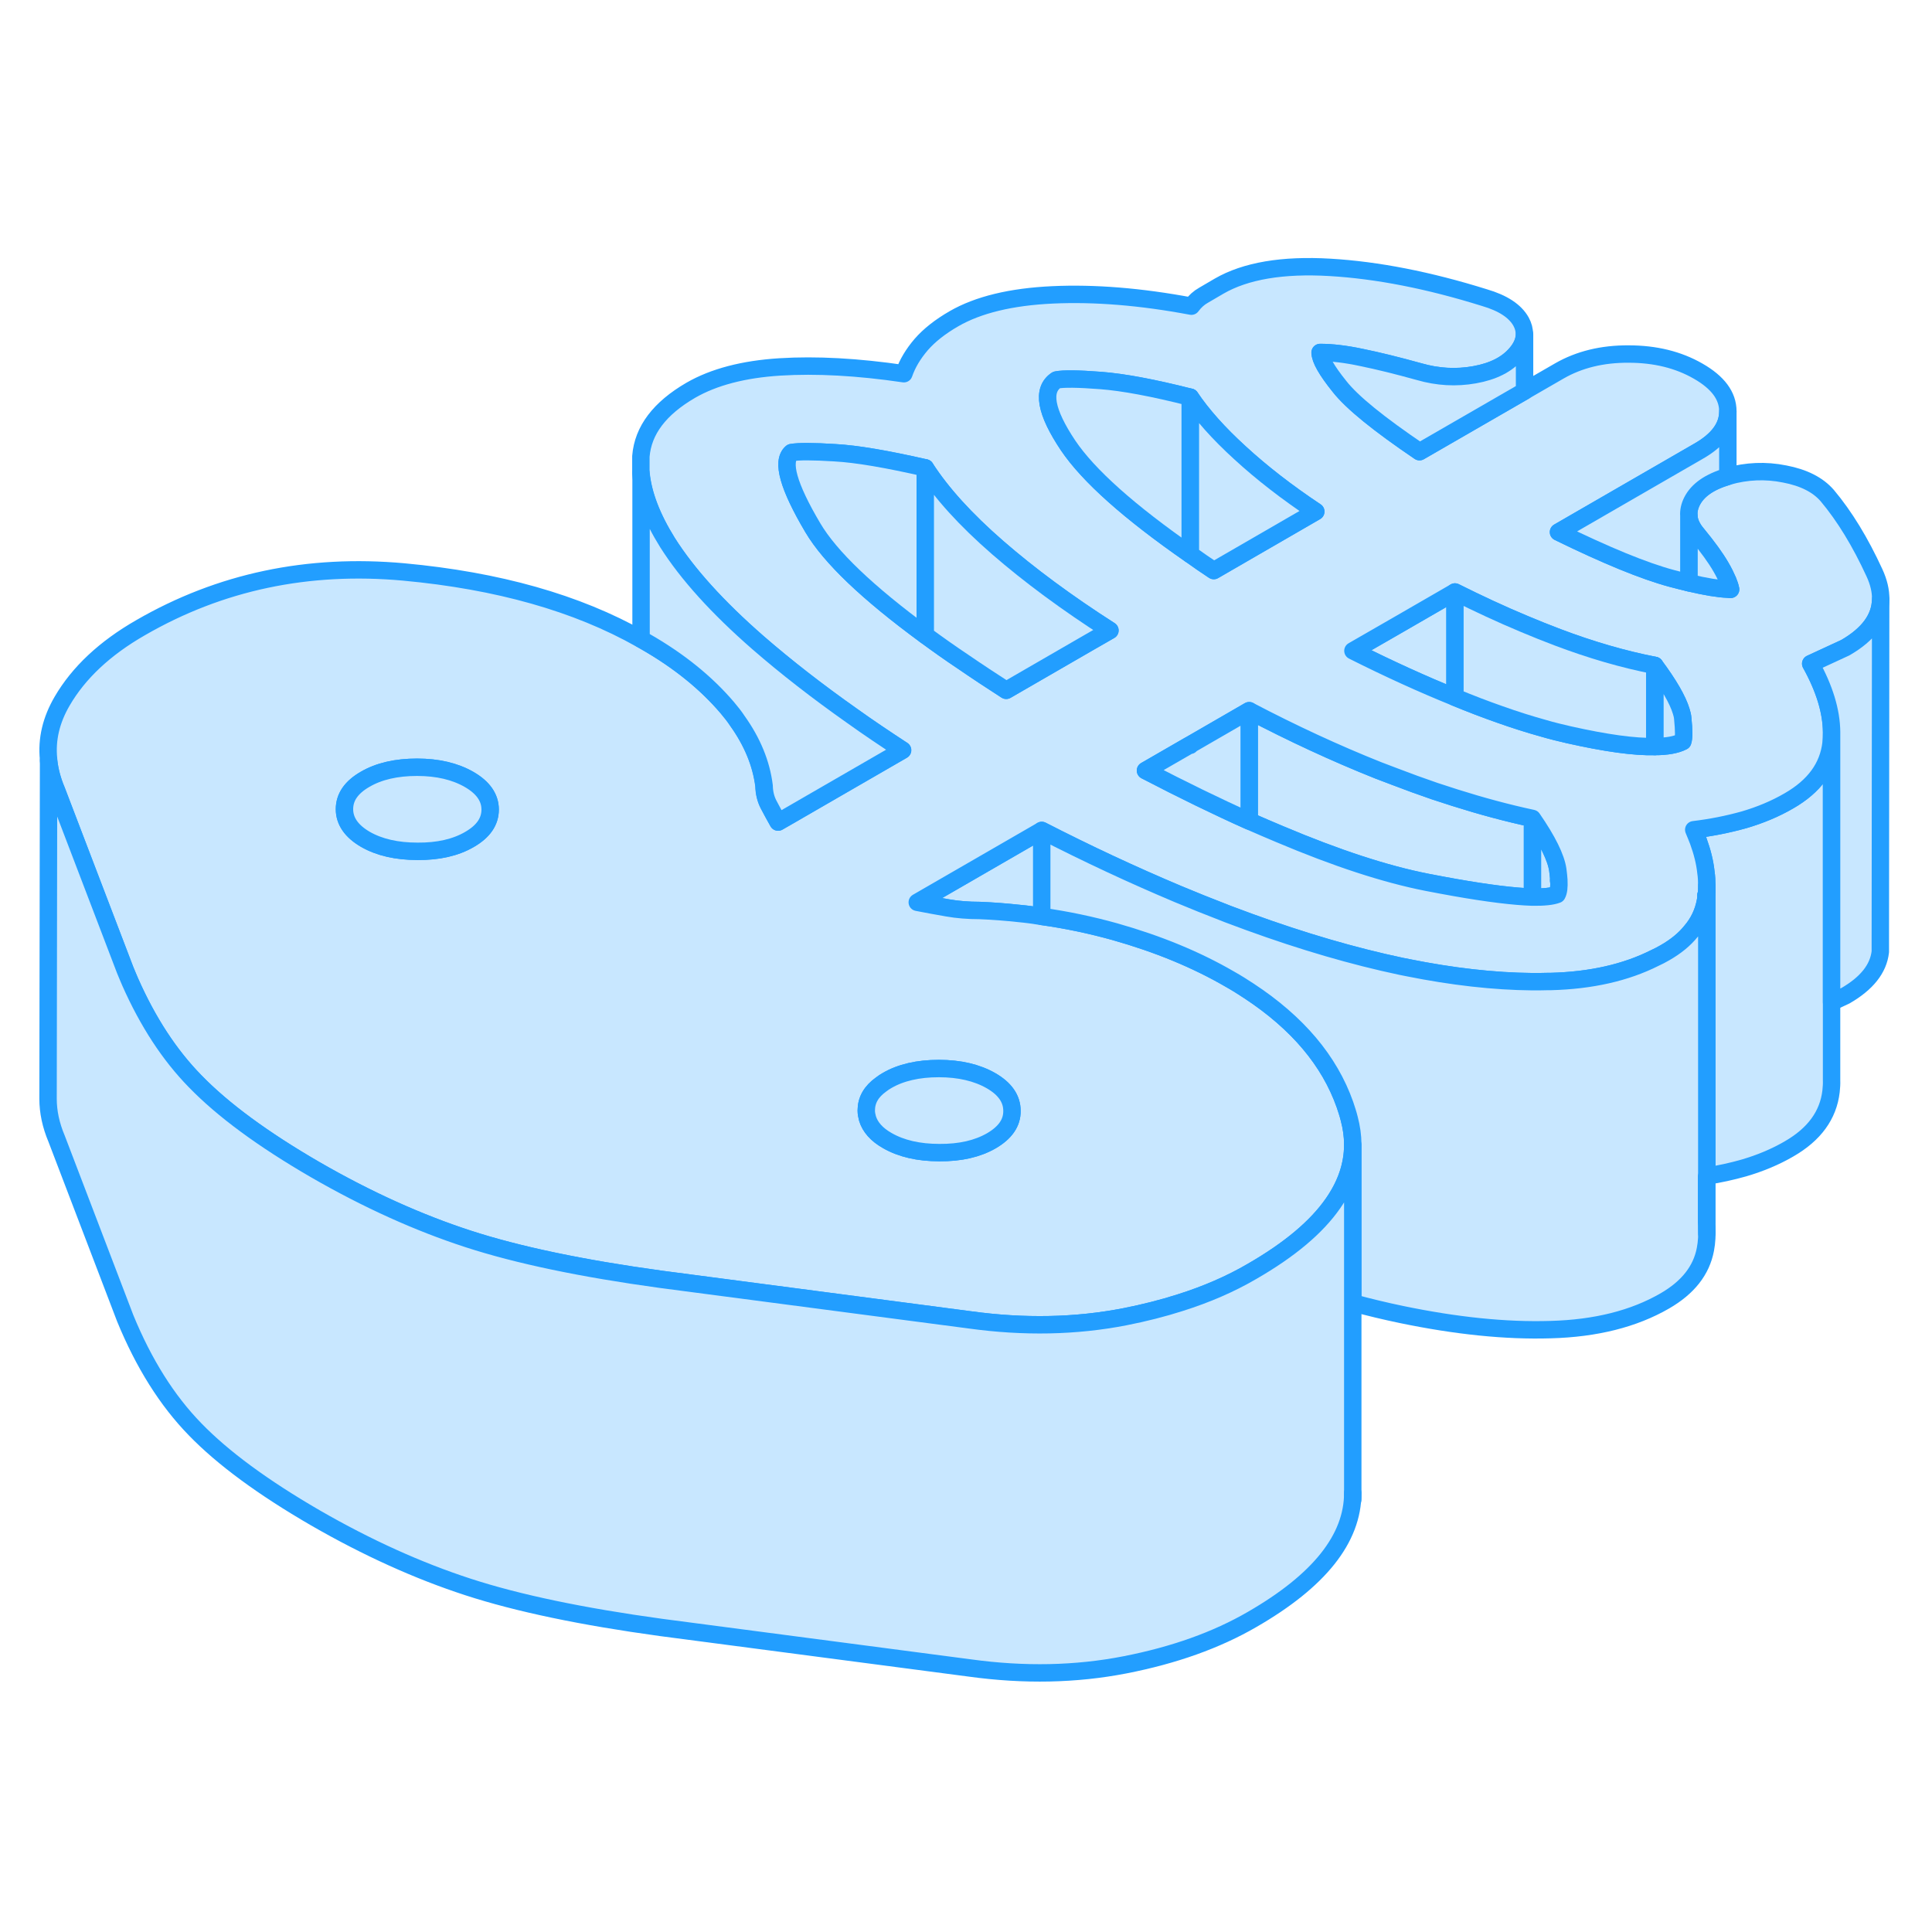 <svg width="48" height="48" viewBox="0 0 111 86" fill="#c8e7ff" xmlns="http://www.w3.org/2000/svg" stroke-width="1px" stroke-linecap="round" stroke-linejoin="round"><path d="M89.561 38.081C89.582 38.461 89.551 38.731 89.461 38.891C89.171 39.001 88.701 39.051 88.041 39.041V34.521C88.912 35.781 89.401 36.771 89.501 37.481C89.531 37.701 89.552 37.891 89.561 38.061V38.081ZM89.561 38.081C89.552 38.081 89.552 38.081 89.541 38.081H89.561ZM68.352 30.311C68.352 30.311 68.382 30.321 68.392 30.321V30.291L68.352 30.311Z" stroke="#229EFF" stroke-linejoin="round"/><path d="M105.23 29.601V49.571C105.24 49.781 105.22 49.991 105.2 50.201C105.04 51.571 104.241 52.671 102.781 53.511C101.991 53.971 101.12 54.331 100.2 54.601C99.5 54.801 98.8 54.951 98.061 55.071V38.391C98.061 38.141 98.05 37.871 98.01 37.611C97.951 37.041 97.801 36.441 97.571 35.811C97.491 35.601 97.4 35.391 97.311 35.171C98.311 35.051 99.27 34.861 100.2 34.601C101.12 34.331 101.991 33.971 102.781 33.511C104.241 32.671 105.04 31.571 105.2 30.201C105.22 30.001 105.23 29.801 105.23 29.601Z" stroke="#229EFF" stroke-linejoin="round"/><path d="M83.601 21.511V27.561C81.791 26.831 79.831 25.941 77.741 24.891L80.381 23.371L83.601 21.511Z" stroke="#229EFF" stroke-linejoin="round"/><path d="M59.861 35.211V40.151C59.431 40.081 58.991 40.021 58.551 39.981C57.811 39.901 57.061 39.841 56.301 39.811C55.631 39.811 55.021 39.761 54.451 39.661C53.891 39.561 53.311 39.461 52.711 39.341L55.811 37.551L59.861 35.211Z" stroke="#229EFF" stroke-linejoin="round"/><path d="M88.041 34.521V39.041C87.011 39.011 85.522 38.831 83.592 38.491C83.082 38.401 82.551 38.301 81.981 38.191C79.591 37.721 76.781 36.801 73.541 35.431C72.972 35.191 72.382 34.941 71.772 34.671V28.331C74.251 29.631 76.731 30.781 79.191 31.761C79.501 31.881 79.802 31.991 80.112 32.111C80.892 32.411 81.662 32.691 82.422 32.951C82.812 33.081 83.212 33.211 83.592 33.331C85.112 33.811 86.591 34.211 88.041 34.521Z" stroke="#229EFF" stroke-linejoin="round"/><path d="M107.69 20.401C106.88 18.641 105.98 17.161 104.98 15.971C104.44 15.351 103.63 14.941 102.53 14.731C101.43 14.511 100.35 14.561 99.29 14.861C99.29 14.861 99.284 14.864 99.27 14.871C98.221 15.181 97.54 15.651 97.21 16.301C97.07 16.581 97.01 16.861 97.031 17.131C97.05 17.501 97.221 17.851 97.52 18.201C98.121 18.931 98.571 19.551 98.871 20.071C99.041 20.361 99.171 20.631 99.27 20.861C99.35 21.051 99.401 21.211 99.431 21.361C99.381 21.361 99.331 21.361 99.27 21.351C98.751 21.331 98.01 21.211 97.031 20.981C96.721 20.911 96.391 20.821 96.04 20.731C94.441 20.301 92.281 19.411 89.54 18.071L97.591 13.421C98.71 12.781 99.27 12.021 99.27 11.141V11.121C99.27 10.241 98.701 9.471 97.561 8.821C96.43 8.171 95.1 7.841 93.57 7.841C92.05 7.831 90.721 8.161 89.591 8.811L87.581 9.971L81.55 13.451C79.221 11.871 77.68 10.631 76.95 9.701C76.21 8.781 75.841 8.131 75.841 7.751C76.501 7.751 77.3 7.841 78.23 8.041C79.16 8.231 80.26 8.501 81.52 8.851C82.591 9.161 83.65 9.221 84.71 9.031C85.78 8.841 86.571 8.441 87.101 7.821C87.421 7.451 87.581 7.071 87.581 6.701C87.581 6.451 87.521 6.221 87.391 5.981C87.051 5.371 86.35 4.911 85.29 4.601C82.091 3.601 79.131 3.021 76.411 2.861C73.691 2.701 71.561 3.061 70.04 3.941L69.151 4.461C68.881 4.611 68.65 4.821 68.45 5.091C65.53 4.541 62.87 4.331 60.48 4.441C58.09 4.551 56.2 5.011 54.81 5.811C54.011 6.271 53.381 6.771 52.921 7.301C52.461 7.841 52.131 8.391 51.931 8.971C49.281 8.581 46.901 8.451 44.81 8.581C42.721 8.711 41.01 9.161 39.69 9.921C37.9 10.961 36.941 12.221 36.821 13.721V14.701C36.941 15.921 37.45 17.241 38.34 18.671C39.48 20.471 41.211 22.391 43.55 24.431C45.151 25.821 46.95 27.221 48.95 28.631C49.87 29.291 50.841 29.941 51.851 30.601L46.901 33.461L45.24 34.421L44.7 34.731C44.5 34.381 44.321 34.041 44.151 33.721C43.981 33.391 43.901 33.041 43.891 32.651C43.731 31.361 43.211 30.111 42.361 28.921C42.191 28.661 41.99 28.411 41.781 28.161C40.571 26.741 39.011 25.471 37.071 24.361C36.99 24.311 36.901 24.271 36.821 24.221C33.141 22.141 28.6 20.861 23.2 20.361C17.69 19.861 12.65 20.921 8.081 23.561C6.021 24.741 4.521 26.151 3.571 27.781C2.941 28.861 2.671 29.971 2.791 31.121V31.181C2.85 31.751 3 32.331 3.25 32.921L7.19 43.231C7.29 43.461 7.38 43.701 7.48 43.921C8.5 46.221 9.74 48.121 11.21 49.621C12.81 51.271 15.111 52.961 18.111 54.701C21.111 56.431 24.041 57.751 26.901 58.681C29.761 59.611 33.45 60.381 37.97 61.001L55.72 63.331C58.84 63.761 61.811 63.701 64.631 63.151C65.751 62.931 66.811 62.661 67.811 62.341C69.331 61.861 70.71 61.261 71.94 60.541C74.09 59.301 75.641 58.001 76.591 56.631C77.341 55.551 77.72 54.431 77.72 53.271V53.251C77.72 52.771 77.65 52.271 77.52 51.781C77.451 51.501 77.361 51.231 77.27 50.961C76.38 48.441 74.55 46.271 71.77 44.441C71.41 44.201 71.041 43.971 70.651 43.751C68.721 42.631 66.531 41.731 64.061 41.031C62.7 40.651 61.291 40.351 59.851 40.151C59.421 40.081 58.98 40.021 58.541 39.981C57.8 39.901 57.05 39.841 56.291 39.811C55.62 39.811 55.01 39.761 54.44 39.661C53.88 39.561 53.3 39.461 52.7 39.341L55.8 37.551L59.851 35.211C62.481 36.561 65.1 37.781 67.69 38.871C68.57 39.241 69.451 39.591 70.331 39.931C70.4 39.961 70.46 39.981 70.531 40.011C70.951 40.171 71.361 40.321 71.77 40.471C74.85 41.591 77.76 42.441 80.51 43.021C80.63 43.041 80.751 43.071 80.861 43.091C83.441 43.611 85.831 43.881 88.04 43.901C88.341 43.901 88.641 43.901 88.931 43.891H89.091C91.41 43.831 93.4 43.381 95.07 42.541C95.27 42.451 95.461 42.351 95.651 42.241C96.281 41.881 96.781 41.471 97.151 41.011C97.591 40.501 97.86 39.921 97.98 39.281C97.99 39.211 98.01 39.141 98.01 39.061V38.931C98.01 38.931 98.04 38.901 98.04 38.861C98.061 38.711 98.061 38.551 98.061 38.391C98.061 38.141 98.05 37.871 98.01 37.611C97.951 37.041 97.8 36.441 97.57 35.811C97.49 35.601 97.4 35.391 97.311 35.171C98.311 35.051 99.27 34.861 100.2 34.601C101.12 34.331 101.99 33.971 102.78 33.511C104.24 32.671 105.04 31.571 105.2 30.201C105.22 30.001 105.23 29.801 105.23 29.601V29.561C105.22 28.361 104.82 27.051 104.03 25.631L106.02 24.711C107.35 23.941 108.031 23.021 108.051 21.931C108.061 21.451 107.94 20.941 107.69 20.401ZM26.97 35.731C26.18 36.191 25.18 36.421 23.99 36.411C22.79 36.411 21.79 36.181 20.99 35.721C20.2 35.261 19.791 34.681 19.791 33.991C19.791 33.301 20.18 32.731 20.98 32.271C21.77 31.811 22.77 31.581 23.96 31.581C25.15 31.581 26.15 31.821 26.95 32.281C27.75 32.741 28.161 33.321 28.161 34.011C28.161 34.701 27.77 35.271 26.97 35.731ZM60.7 9.331C61.1 9.251 61.95 9.261 63.24 9.361C64.54 9.461 66.251 9.781 68.381 10.321C69.051 11.321 70 12.391 71.24 13.521C72.47 14.651 73.921 15.781 75.591 16.891L69.73 20.281C69.26 19.971 68.811 19.661 68.381 19.351C64.871 16.911 62.541 14.831 61.371 13.101C60.071 11.161 59.84 9.901 60.7 9.331ZM53.94 48.891C55.14 48.891 56.14 49.131 56.94 49.591C57.74 50.051 58.141 50.631 58.141 51.321C58.151 52.011 57.75 52.581 56.96 53.041C56.16 53.501 55.17 53.731 53.97 53.721C52.78 53.721 51.78 53.491 50.98 53.031C50.36 52.681 49.99 52.251 49.84 51.761C49.8 51.611 49.77 51.461 49.77 51.301C49.77 50.711 50.051 50.211 50.631 49.801C50.731 49.721 50.84 49.651 50.96 49.581C51.75 49.121 52.75 48.891 53.94 48.891ZM62.55 24.421L57.81 27.161C56.941 26.601 56.121 26.061 55.351 25.531C54.571 25.011 53.841 24.491 53.161 23.991C49.851 21.561 47.7 19.511 46.7 17.821C45.29 15.441 44.89 14.001 45.48 13.501C45.88 13.431 46.71 13.431 47.97 13.511C49.24 13.581 50.961 13.881 53.161 14.381C54.101 15.841 55.48 17.361 57.321 18.961C59.151 20.551 61.3 22.141 63.77 23.721L62.55 24.421ZM89.561 38.081C89.581 38.461 89.55 38.731 89.46 38.891C89.17 39.001 88.701 39.051 88.04 39.041C87.01 39.011 85.52 38.831 83.591 38.491C83.081 38.401 82.55 38.301 81.98 38.191C79.59 37.721 76.781 36.801 73.54 35.431C72.971 35.191 72.38 34.941 71.77 34.671C69.91 33.841 67.93 32.871 65.811 31.771L68.341 30.311L68.381 30.291L71.77 28.331C74.251 29.631 76.73 30.781 79.19 31.761C79.5 31.881 79.801 31.991 80.111 32.111C80.891 32.411 81.661 32.691 82.421 32.951C82.811 33.081 83.21 33.211 83.591 33.331C85.111 33.811 86.591 34.211 88.04 34.521C88.91 35.781 89.4 36.771 89.501 37.481C89.531 37.701 89.55 37.891 89.561 38.061V38.081ZM96.681 30.101C96.311 30.291 95.77 30.391 95.07 30.391C93.9 30.421 92.261 30.191 90.161 29.721C89.681 29.611 89.181 29.491 88.671 29.341C87.881 29.121 87.051 28.861 86.181 28.551C85.351 28.261 84.49 27.931 83.591 27.561C81.781 26.831 79.82 25.941 77.73 24.891L80.371 23.371L83.591 21.511C84.93 22.181 86.26 22.801 87.581 23.351C88.221 23.621 88.85 23.871 89.48 24.111C91.41 24.841 93.27 25.381 95.07 25.731C95.88 26.821 96.391 27.701 96.591 28.361C96.641 28.511 96.671 28.651 96.681 28.781C96.751 29.471 96.751 29.911 96.681 30.101Z" stroke="#229EFF" stroke-linejoin="round"/><path d="M68.381 10.321V19.351C64.871 16.911 62.541 14.831 61.371 13.101C60.071 11.161 59.84 9.901 60.7 9.331C61.1 9.251 61.95 9.261 63.24 9.361C64.54 9.461 66.251 9.781 68.381 10.321Z" stroke="#229EFF" stroke-linejoin="round"/><path d="M75.601 16.891L69.74 20.281C69.27 19.971 68.821 19.661 68.391 19.351V10.321C69.061 11.321 70.01 12.391 71.251 13.521C72.481 14.651 73.931 15.781 75.601 16.891Z" stroke="#229EFF" stroke-linejoin="round"/><path d="M28.161 34.011C28.161 34.701 27.771 35.271 26.971 35.731C26.181 36.191 25.181 36.421 23.991 36.411C22.791 36.411 21.791 36.181 20.991 35.721C20.201 35.261 19.791 34.681 19.791 33.991C19.791 33.301 20.181 32.731 20.981 32.271C21.771 31.811 22.771 31.581 23.961 31.581C25.151 31.581 26.151 31.821 26.951 32.281C27.751 32.741 28.161 33.321 28.161 34.011Z" stroke="#229EFF" stroke-linejoin="round"/><path d="M98.061 55.071H98.05V57.751L98.061 57.981C98.081 58.441 98.061 58.861 97.981 59.281C97.751 60.491 96.981 61.471 95.651 62.241C93.871 63.271 91.681 63.821 89.091 63.891C86.501 63.971 83.641 63.671 80.51 63.021C79.6 62.831 78.671 62.611 77.721 62.351V53.251C77.721 52.771 77.65 52.271 77.52 51.781C77.451 51.501 77.361 51.231 77.27 50.961C76.38 48.441 74.55 46.271 71.77 44.441C71.41 44.201 71.041 43.971 70.651 43.751C68.721 42.631 66.531 41.731 64.061 41.031C62.7 40.651 61.291 40.351 59.851 40.151V35.211C62.481 36.561 65.1 37.781 67.69 38.871C68.57 39.241 69.451 39.591 70.331 39.931C70.401 39.961 70.46 39.981 70.531 40.011C70.951 40.171 71.361 40.321 71.77 40.471C74.85 41.591 77.76 42.441 80.51 43.021C80.63 43.041 80.751 43.071 80.861 43.091C83.441 43.611 85.831 43.881 88.04 43.901C88.341 43.901 88.641 43.901 88.931 43.891H89.091C91.411 43.831 93.401 43.381 95.071 42.541C95.271 42.451 95.461 42.351 95.651 42.241C96.281 41.881 96.781 41.471 97.151 41.011C97.591 40.501 97.861 39.921 97.981 39.281C97.99 39.211 98.01 39.141 98.01 39.061V38.931C98.01 38.931 98.04 38.901 98.04 38.861C98.061 38.711 98.061 38.551 98.061 38.391V55.071Z" stroke="#229EFF" stroke-linejoin="round"/><path d="M53.16 14.381V23.991C49.85 21.561 47.7 19.511 46.7 17.821C45.29 15.441 44.89 14.001 45.48 13.501C45.88 13.431 46.71 13.431 47.97 13.511C49.24 13.581 50.96 13.881 53.16 14.381Z" stroke="#229EFF" stroke-linejoin="round"/><path d="M99.43 21.361C99.38 21.361 99.33 21.361 99.27 21.351C98.75 21.331 98.01 21.211 97.03 20.981V17.141C97.05 17.501 97.22 17.851 97.52 18.201C98.12 18.931 98.57 19.551 98.87 20.071C99.04 20.361 99.17 20.631 99.27 20.861C99.35 21.051 99.4 21.211 99.43 21.361Z" stroke="#229EFF" stroke-linejoin="round"/><path d="M96.68 30.101C96.31 30.291 95.77 30.391 95.07 30.391V25.731C95.88 26.821 96.39 27.701 96.59 28.361C96.64 28.511 96.67 28.651 96.68 28.781C96.75 29.471 96.75 29.911 96.68 30.101Z" stroke="#229EFF" stroke-linejoin="round"/><path d="M95.071 25.731V30.391C93.901 30.421 92.261 30.191 90.161 29.721C89.681 29.611 89.181 29.491 88.671 29.341C87.881 29.121 87.051 28.861 86.181 28.551C85.351 28.261 84.491 27.931 83.591 27.561V21.511C84.931 22.181 86.261 22.801 87.581 23.351C88.221 23.621 88.851 23.871 89.481 24.111C91.411 24.841 93.271 25.381 95.071 25.731Z" stroke="#229EFF" stroke-linejoin="round"/><path d="M71.77 28.331V34.671C69.91 33.841 67.93 32.871 65.811 31.771L68.341 30.311C68.341 30.311 68.371 30.321 68.381 30.321V30.291L71.77 28.331Z" stroke="#229EFF" stroke-linejoin="round"/><path d="M58.141 51.321C58.151 52.011 57.75 52.581 56.96 53.041C56.16 53.501 55.17 53.731 53.971 53.721C52.781 53.721 51.781 53.491 50.98 53.031C50.361 52.681 49.991 52.251 49.841 51.761C49.801 51.611 49.77 51.461 49.77 51.301C49.77 50.711 50.051 50.211 50.631 49.801C50.731 49.721 50.84 49.651 50.96 49.581C51.75 49.121 52.75 48.891 53.94 48.891C55.13 48.891 56.14 49.131 56.94 49.591C57.74 50.051 58.141 50.631 58.141 51.321Z" stroke="#229EFF" stroke-linejoin="round"/><path d="M63.77 23.721L62.55 24.421L57.81 27.161C56.94 26.601 56.12 26.061 55.35 25.531C54.57 25.011 53.84 24.491 53.16 23.991V14.381C54.1 15.841 55.48 17.361 57.32 18.961C59.15 20.551 61.3 22.141 63.77 23.721Z" stroke="#229EFF" stroke-linejoin="round"/><path d="M108.051 21.931L108.031 41.531V42.181C107.921 43.161 107.251 44.001 106.021 44.711L105.231 45.081V29.561C105.221 28.361 104.821 27.051 104.031 25.631L106.021 24.711C107.351 23.941 108.031 23.021 108.051 21.931Z" stroke="#229EFF" stroke-linejoin="round"/><path d="M99.271 11.141V14.871C98.221 15.181 97.541 15.651 97.211 16.301C97.071 16.581 97.011 16.861 97.031 17.131V20.981C96.721 20.911 96.391 20.821 96.041 20.731C94.441 20.301 92.281 19.411 89.541 18.071L97.591 13.421C98.711 12.781 99.271 12.021 99.271 11.141Z" stroke="#229EFF" stroke-linejoin="round"/><path d="M77.721 53.271V73.271C77.721 75.901 75.791 78.321 71.941 80.541C69.891 81.731 67.451 82.601 64.631 83.151C61.811 83.701 58.841 83.761 55.721 83.331L37.971 81.001C33.451 80.381 29.761 79.611 26.901 78.681C24.041 77.751 21.111 76.431 18.111 74.701C15.111 72.961 12.811 71.271 11.211 69.621C9.601 67.971 8.261 65.841 7.191 63.231L3.251 52.921C2.921 52.141 2.761 51.371 2.761 50.631V50.611L2.791 31.181C2.851 31.751 3.001 32.331 3.251 32.921L7.191 43.231C7.291 43.461 7.381 43.701 7.481 43.921C8.501 46.221 9.741 48.121 11.211 49.621C12.811 51.271 15.111 52.961 18.111 54.701C21.111 56.431 24.041 57.751 26.901 58.681C29.761 59.611 33.451 60.381 37.971 61.001L55.721 63.331C58.841 63.761 61.811 63.701 64.631 63.151C65.751 62.931 66.811 62.661 67.811 62.341C69.331 61.861 70.711 61.261 71.941 60.541C74.091 59.301 75.641 58.001 76.591 56.631C77.341 55.551 77.721 54.431 77.721 53.271Z" stroke="#229EFF" stroke-linejoin="round"/><path d="M77.721 73.651V73.271" stroke="#229EFF" stroke-linejoin="round"/><path d="M51.861 30.601L46.911 33.461L45.251 34.421L44.711 34.731C44.511 34.381 44.331 34.041 44.161 33.721C43.991 33.391 43.911 33.041 43.901 32.651C43.741 31.361 43.221 30.111 42.371 28.921C42.201 28.661 42.001 28.411 41.791 28.161C40.581 26.741 39.021 25.471 37.081 24.361C37.001 24.311 36.911 24.271 36.831 24.221V14.701C36.951 15.921 37.461 17.241 38.351 18.671C39.491 20.471 41.221 22.391 43.561 24.431C45.161 25.821 46.961 27.221 48.961 28.631C49.881 29.291 50.851 29.941 51.861 30.601Z" stroke="#229EFF" stroke-linejoin="round"/><path d="M87.591 6.701V9.971L81.561 13.451C79.231 11.871 77.69 10.631 76.96 9.701C76.22 8.781 75.851 8.131 75.851 7.751C76.511 7.751 77.311 7.841 78.24 8.041C79.171 8.231 80.27 8.501 81.531 8.851C82.6 9.161 83.66 9.221 84.721 9.031C85.79 8.841 86.581 8.441 87.111 7.821C87.431 7.451 87.591 7.071 87.591 6.701Z" stroke="#229EFF" stroke-linejoin="round"/><path d="M98.061 58.361V57.981" stroke="#229EFF" stroke-linejoin="round"/><path d="M98.061 57.751V55.071" stroke="#229EFF" stroke-linejoin="round"/></svg>